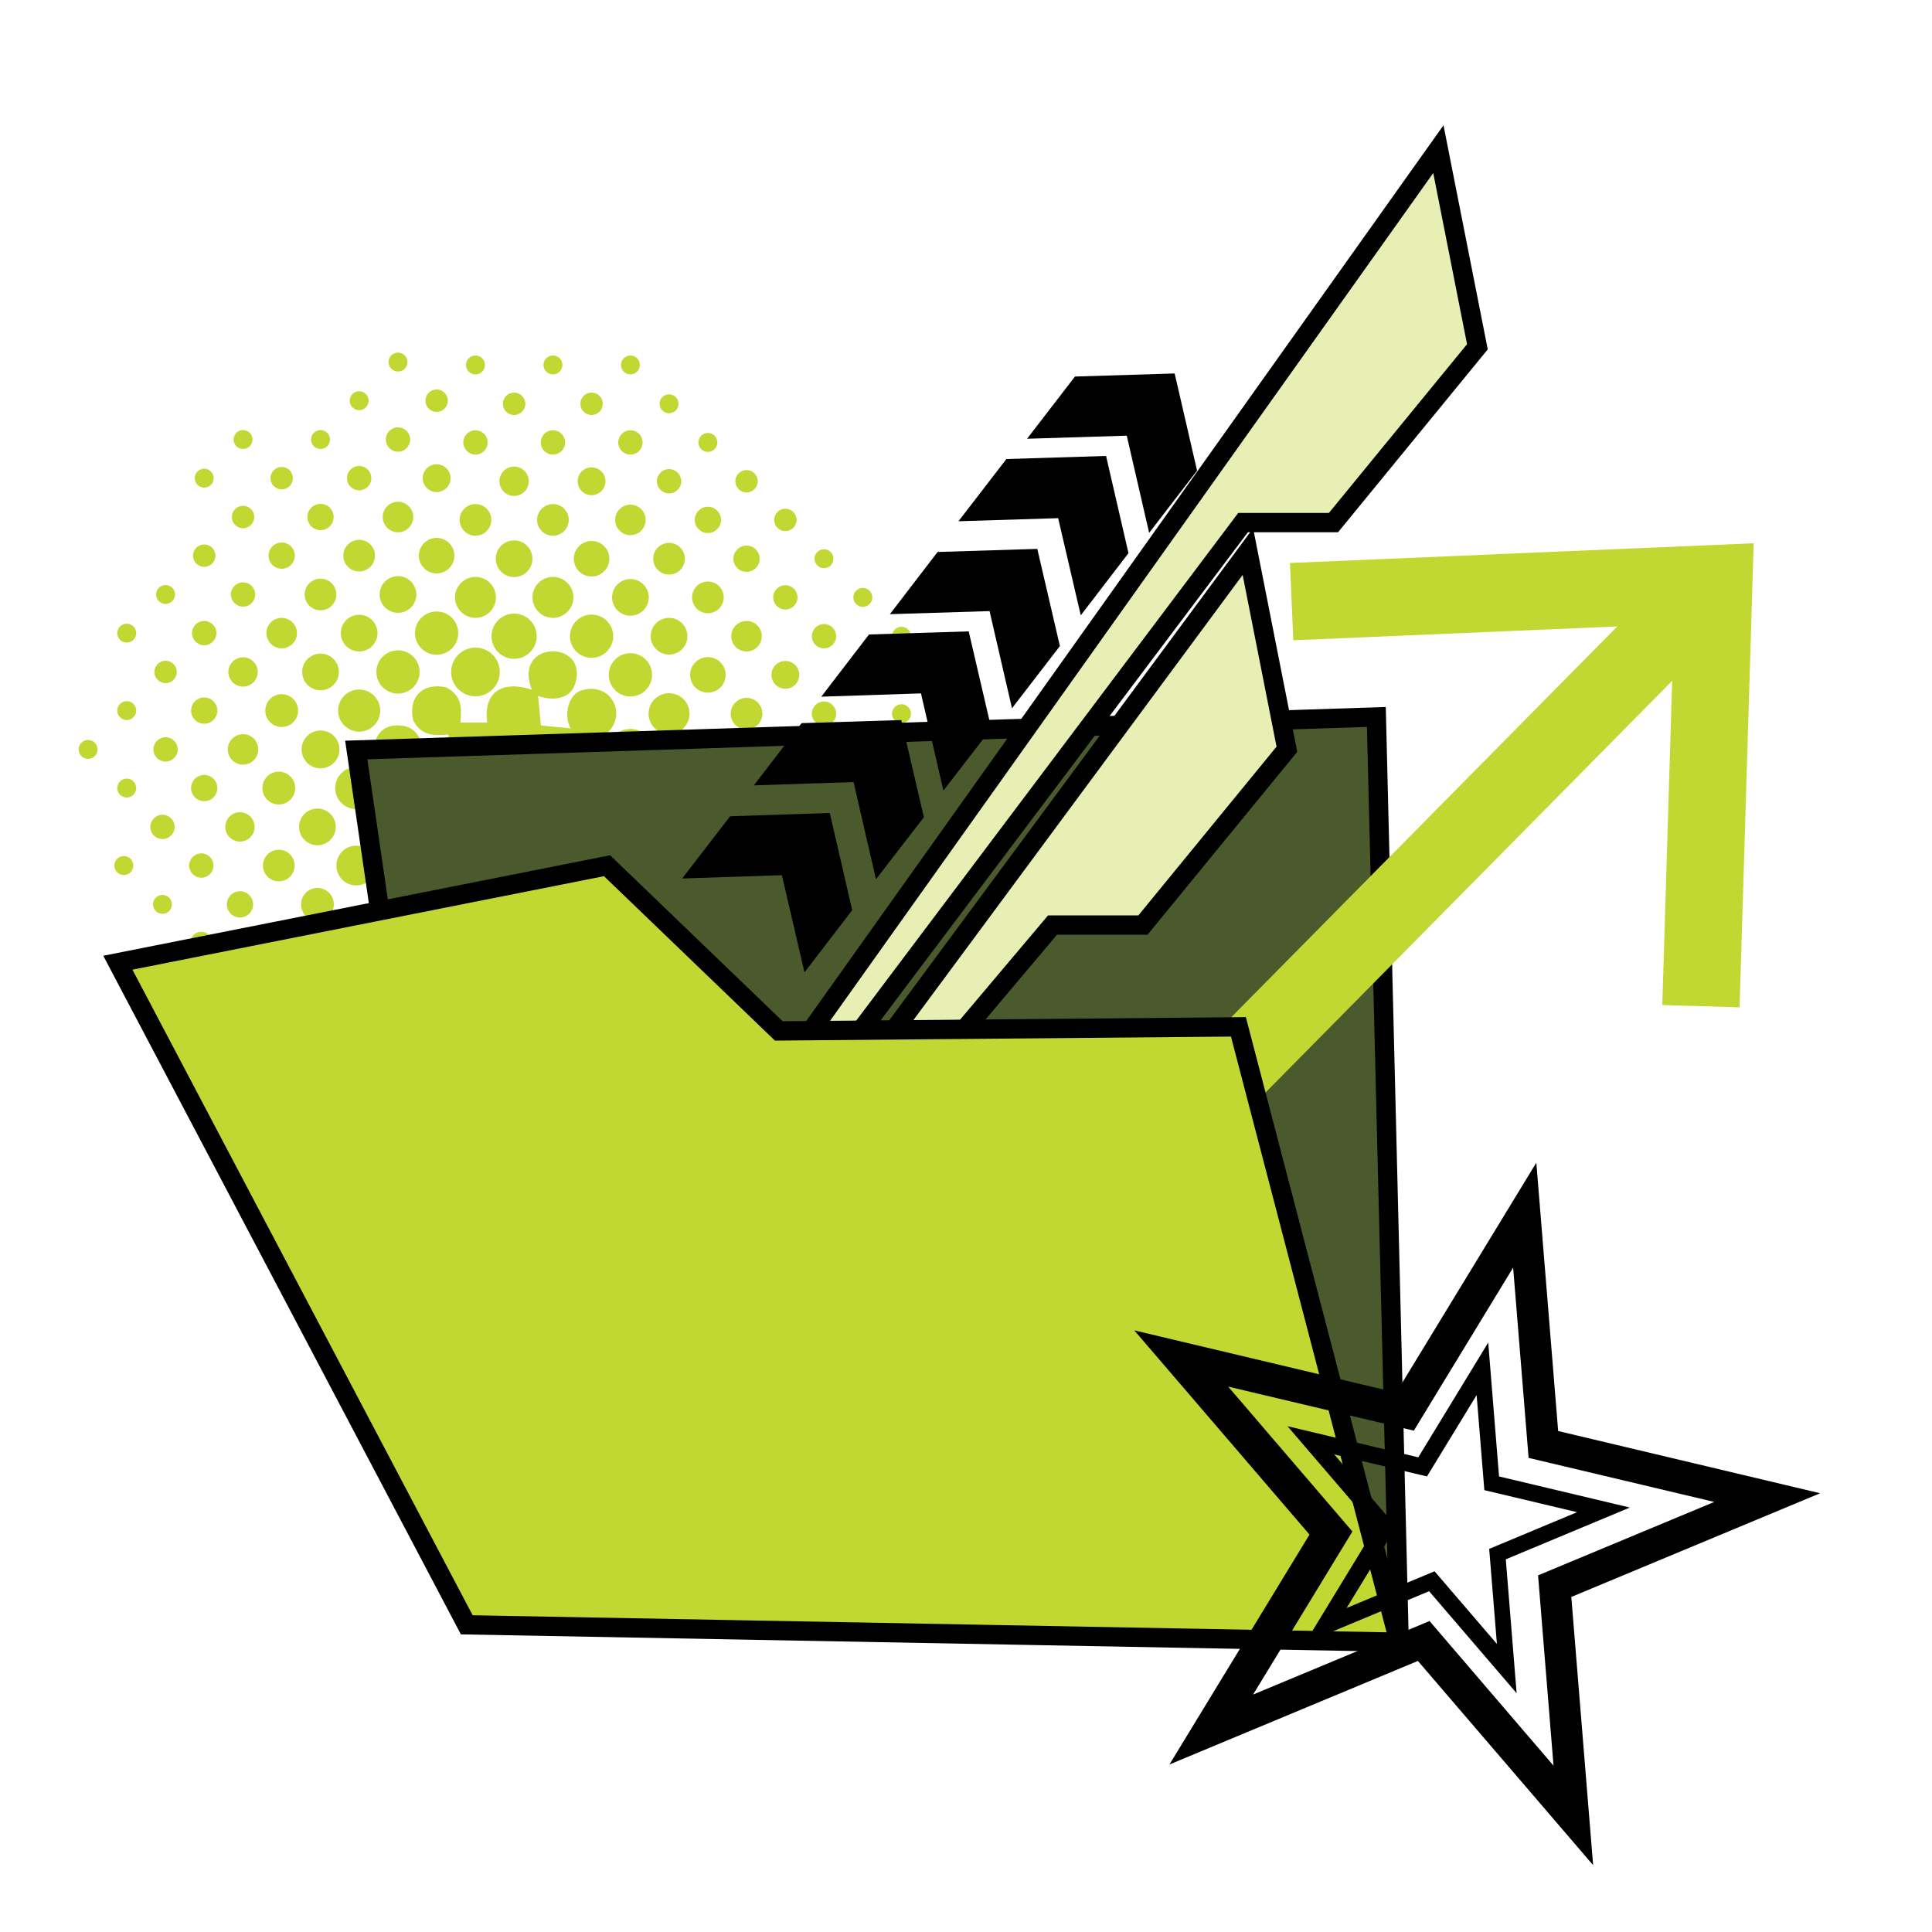 <?xml version="1.0" encoding="UTF-8"?>
<svg id="icons" xmlns="http://www.w3.org/2000/svg" viewBox="0 0 100 100">
  <defs>
    <style>
      .cls-1, .cls-2 {
        fill: #c2d832;
      }

      .cls-3 {
        fill: #4a5a2d;
      }

      .cls-3, .cls-4, .cls-5, .cls-2 {
        stroke-miterlimit: 10;
      }

      .cls-3, .cls-5, .cls-2 {
        stroke: #000;
      }

      .cls-4 {
        fill: none;
        stroke: #c2d832;
        stroke-width: 4px;
      }

      .cls-5 {
        fill: #e8efb5;
      }
    </style>
  </defs>
  <g>
    <path class="cls-1" d="M27.85,36.01l.15,1.54,1.54.15c-.37-.61-.16-1.76.57-1.97,1.61-.48,2.46,1.44,1.13,2.36h-1.39c.19.54.28,1.09,0,1.62,1.86-.74,2.83,2.05.93,2.55-.62.16-.7-.15-1.24-.24.47.77.38,1.8-.53,2.17-1.18.48-2.28-.6-1.78-1.78l-1.39-.08c.21,2.91-3.82,2.08-2.47-.46l-.99.31c-.73-.16-1.16-.59-1.32-1.32l.31-.99c-2.34,1.02-2.75-2.6-.55-2.31,1.04.14,1.3,1.39.7,2.16l.86-.31.99.31c.04-.34-.29-.52-.31-.86-.02-.28.2-.55.15-.84-.82.07-1.39.05-1.82-.72-.29-1.22.5-2,1.72-1.72.77.43.8,1,.72,1.82h1.39c-.23-1.64.86-2.19,2.31-1.7-1.03-2.6,2.98-2.6,2.24-.3-.26.82-1.23.89-1.94.61ZM27.23,38.33h-1.23c.26.4.09.67,0,1.08l1.23.15v-1.23ZM25.07,40.18c-.56.34-1.07,0-1.54-.31l.31.99-.31.86,1.39-.31.15-1.23ZM29.23,40.33l-1.39-.15c.18.58.2.96,0,1.54.59-.22,1-.14,1.54.15-.17-.61-.45-.88-.15-1.54Z"/>
    <circle class="cls-1" cx="26.46" cy="44.96" r="1.26"/>
    <circle class="cls-1" cx="24.61" cy="34.78" r="1.26"/>
    <circle class="cls-1" cx="32.63" cy="38.94" r="1.21"/>
    <circle class="cls-1" cx="22.45" cy="44.8" r="1.19"/>
    <circle class="cls-1" cx="30.47" cy="44.96" r="1.19"/>
    <circle class="cls-1" cx="26.61" cy="32.93" r="1.17"/>
    <circle class="cls-1" cx="32.47" cy="42.95" r="1.17"/>
    <circle class="cls-1" cx="20.44" cy="42.8" r="1.17"/>
    <circle class="cls-1" cx="28.46" cy="46.96" r="1.12"/>
    <circle class="cls-1" cx="22.6" cy="32.77" r="1.12"/>
    <circle class="cls-1" cx="30.62" cy="32.93" r="1.12"/>
    <circle class="cls-1" cx="24.45" cy="46.81" r="1.12"/>
    <circle class="cls-1" cx="20.6" cy="34.78" r="1.12"/>
    <circle class="cls-1" cx="32.63" cy="34.93" r="1.12"/>
    <circle class="cls-1" cx="18.59" cy="36.78" r="1.09"/>
    <circle class="cls-1" cx="18.44" cy="40.79" r="1.09"/>
    <circle class="cls-1" cx="34.48" cy="40.95" r="1.09"/>
    <circle class="cls-1" cx="34.63" cy="36.94" r="1.06"/>
    <circle class="cls-1" cx="28.62" cy="30.92" r="1.06"/>
    <circle class="cls-1" cx="24.61" cy="30.92" r="1.06"/>
    <circle class="cls-1" cx="26.46" cy="48.97" r="1.03"/>
    <circle class="cls-1" cx="32.47" cy="46.96" r="1.03"/>
    <circle class="cls-1" cx="18.44" cy="44.8" r="1.03"/>
    <circle class="cls-1" cx="20.44" cy="46.81" r="1.03"/>
    <circle class="cls-1" cx="34.48" cy="44.96" r="1.01"/>
    <circle class="cls-1" cx="22.45" cy="48.81" r=".98"/>
    <circle class="cls-1" cx="16.59" cy="38.79" r=".98"/>
    <circle class="cls-1" cx="20.6" cy="30.77" r=".95"/>
    <circle class="cls-1" cx="16.59" cy="34.78" r=".95"/>
    <circle class="cls-1" cx="34.63" cy="32.93" r=".95"/>
    <circle class="cls-1" cx="26.61" cy="28.92" r=".95"/>
    <circle class="cls-1" cx="36.64" cy="38.94" r=".95"/>
    <circle class="cls-1" cx="32.63" cy="30.92" r=".95"/>
    <circle class="cls-1" cx="16.43" cy="42.8" r=".95"/>
    <circle class="cls-1" cx="36.48" cy="42.95" r=".95"/>
    <circle class="cls-1" cx="30.47" cy="48.97" r=".95"/>
    <circle class="cls-1" cx="18.59" cy="32.77" r=".95"/>
    <circle class="cls-1" cx="28.46" cy="50.97" r=".92"/>
    <circle class="cls-1" cx="30.62" cy="28.92" r=".92"/>
    <circle class="cls-1" cx="24.45" cy="50.82" r=".92"/>
    <circle class="cls-1" cx="36.64" cy="34.93" r=".92"/>
    <circle class="cls-1" cx="22.6" cy="28.76" r=".92"/>
    <circle class="cls-1" cx="14.58" cy="36.78" r=".85"/>
    <circle class="cls-1" cx="38.49" cy="40.95" r=".85"/>
    <circle class="cls-1" cx="16.43" cy="46.81" r=".85"/>
    <circle class="cls-1" cx="36.48" cy="46.96" r=".85"/>
    <circle class="cls-1" cx="14.43" cy="40.79" r=".85"/>
    <circle class="cls-1" cx="18.44" cy="48.81" r=".85"/>
    <circle class="cls-1" cx="34.48" cy="48.97" r=".85"/>
    <circle class="cls-1" cx="26.46" cy="52.98" r=".82"/>
    <circle class="cls-1" cx="18.59" cy="28.76" r=".82"/>
    <circle class="cls-1" cx="24.61" cy="26.91" r=".82"/>
    <circle class="cls-1" cx="32.47" cy="50.97" r=".82"/>
    <circle class="cls-1" cx="20.44" cy="50.82" r=".82"/>
    <circle class="cls-1" cx="38.64" cy="36.94" r=".82"/>
    <circle class="cls-1" cx="38.49" cy="44.96" r=".82"/>
    <circle class="cls-1" cx="36.64" cy="30.92" r=".82"/>
    <circle class="cls-1" cx="14.43" cy="44.8" r=".82"/>
    <circle class="cls-1" cx="16.59" cy="30.77" r=".82"/>
    <circle class="cls-1" cx="28.62" cy="26.91" r=".82"/>
    <circle class="cls-1" cx="34.63" cy="28.92" r=".82"/>
    <circle class="cls-1" cx="30.47" cy="52.98" r=".79"/>
    <circle class="cls-1" cx="22.45" cy="52.82" r=".79"/>
    <circle class="cls-1" cx="38.64" cy="32.93" r=".79"/>
    <circle class="cls-1" cx="12.58" cy="38.79" r=".79"/>
    <circle class="cls-1" cx="20.6" cy="26.76" r=".79"/>
    <circle class="cls-1" cx="32.63" cy="26.91" r=".79"/>
    <circle class="cls-1" cx="40.49" cy="38.94" r=".79"/>
    <circle class="cls-1" cx="14.58" cy="32.77" r=".79"/>
    <circle class="cls-1" cx="26.61" cy="24.91" r=".76"/>
    <circle class="cls-1" cx="12.42" cy="42.8" r=".76"/>
    <circle class="cls-1" cx="40.49" cy="42.95" r=".76"/>
    <circle class="cls-1" cx="12.58" cy="34.78" r=".76"/>
    <circle class="cls-1" cx="18.44" cy="52.82" r=".72"/>
    <circle class="cls-1" cx="14.43" cy="48.81" r=".72"/>
    <circle class="cls-1" cx="30.62" cy="24.91" r=".72"/>
    <circle class="cls-1" cx="22.6" cy="24.75" r=".72"/>
    <circle class="cls-1" cx="38.49" cy="48.97" r=".72"/>
    <circle class="cls-1" cx="34.48" cy="52.98" r=".72"/>
    <circle class="cls-1" cx="16.43" cy="50.82" r=".72"/>
    <circle class="cls-1" cx="40.65" cy="34.93" r=".72"/>
    <circle class="cls-1" cx="36.48" cy="50.97" r=".72"/>
    <circle class="cls-1" cx="24.45" cy="54.83" r=".72"/>
    <circle class="cls-1" cx="28.46" cy="54.98" r=".72"/>
    <circle class="cls-1" cx="14.58" cy="28.76" r=".68"/>
    <circle class="cls-1" cx="38.64" cy="28.92" r=".68"/>
    <circle class="cls-1" cx="40.49" cy="46.96" r=".68"/>
    <circle class="cls-1" cx="12.42" cy="46.81" r=".68"/>
    <circle class="cls-1" cx="10.57" cy="36.78" r=".68"/>
    <circle class="cls-1" cx="36.64" cy="26.91" r=".68"/>
    <circle class="cls-1" cx="16.59" cy="26.76" r=".68"/>
    <circle class="cls-1" cx="42.5" cy="40.95" r=".68"/>
    <circle class="cls-1" cx="10.57" cy="40.79" r=".68"/>
    <circle class="cls-1" cx="20.44" cy="54.83" r=".68"/>
    <circle class="cls-1" cx="32.63" cy="22.9" r=".63"/>
    <circle class="cls-1" cx="18.59" cy="24.75" r=".63"/>
    <circle class="cls-1" cx="34.63" cy="24.91" r=".63"/>
    <circle class="cls-1" cx="12.58" cy="30.77" r=".63"/>
    <circle class="cls-1" cx="40.65" cy="30.92" r=".63"/>
    <circle class="cls-1" cx="10.57" cy="32.77" r=".63"/>
    <circle class="cls-1" cx="42.65" cy="32.93" r=".63"/>
    <circle class="cls-1" cx="8.57" cy="38.79" r=".63"/>
    <circle class="cls-1" cx="44.5" cy="38.94" r=".63"/>
    <circle class="cls-1" cx="8.41" cy="42.8" r=".63"/>
    <circle class="cls-1" cx="42.65" cy="36.94" r=".63"/>
    <circle class="cls-1" cx="36.48" cy="54.98" r=".63"/>
    <circle class="cls-1" cx="10.42" cy="44.8" r=".63"/>
    <circle class="cls-1" cx="42.5" cy="44.96" r=".63"/>
    <circle class="cls-1" cx="12.42" cy="50.82" r=".63"/>
    <circle class="cls-1" cx="40.49" cy="50.97" r=".63"/>
    <circle class="cls-1" cx="14.43" cy="52.82" r=".63"/>
    <circle class="cls-1" cx="38.49" cy="52.98" r=".63"/>
    <circle class="cls-1" cx="20.6" cy="22.75" r=".63"/>
    <circle class="cls-1" cx="16.43" cy="54.83" r=".63"/>
    <circle class="cls-1" cx="24.61" cy="22.9" r=".63"/>
    <circle class="cls-1" cx="28.62" cy="22.9" r=".63"/>
    <circle class="cls-1" cx="32.47" cy="54.98" r=".63"/>
    <circle class="cls-1" cx="22.45" cy="56.83" r=".63"/>
    <circle class="cls-1" cx="26.46" cy="56.99" r=".63"/>
    <circle class="cls-1" cx="30.47" cy="56.99" r=".63"/>
    <circle class="cls-1" cx="12.58" cy="26.76" r=".58"/>
    <circle class="cls-1" cx="44.5" cy="42.95" r=".58"/>
    <circle class="cls-1" cx="8.57" cy="34.78" r=".58"/>
    <circle class="cls-1" cx="42.5" cy="48.97" r=".58"/>
    <circle class="cls-1" cx="26.61" cy="20.9" r=".58"/>
    <circle class="cls-1" cx="14.58" cy="24.75" r=".58"/>
    <circle class="cls-1" cx="40.65" cy="26.91" r=".58"/>
    <circle class="cls-1" cx="22.6" cy="20.74" r=".58"/>
    <circle class="cls-1" cx="38.64" cy="24.91" r=".58"/>
    <circle class="cls-1" cx="30.62" cy="20.9" r=".58"/>
    <circle class="cls-1" cx="10.42" cy="48.81" r=".58"/>
    <circle class="cls-1" cx="10.57" cy="28.76" r=".58"/>
    <circle class="cls-1" cx="18.44" cy="56.83" r=".58"/>
    <circle class="cls-1" cx="44.66" cy="34.93" r=".58"/>
    <circle class="cls-1" cx="34.48" cy="56.99" r=".58"/>
    <circle class="cls-1" cx="24.45" cy="58.84" r=".58"/>
    <circle class="cls-1" cx="10.57" cy="24.75" r=".49"/>
    <circle class="cls-1" cx="36.64" cy="22.9" r=".49"/>
    <circle class="cls-1" cx="16.59" cy="22.75" r=".49"/>
    <circle class="cls-1" cx="12.58" cy="22.75" r=".49"/>
    <circle class="cls-1" cx="34.63" cy="20.9" r=".49"/>
    <circle class="cls-1" cx="18.59" cy="20.74" r=".49"/>
    <circle class="cls-1" cx="8.41" cy="50.82" r=".49"/>
    <circle class="cls-1" cx="44.5" cy="50.97" r=".49"/>
    <circle class="cls-1" cx="32.63" cy="18.89" r=".49"/>
    <circle class="cls-1" cx="4.56" cy="38.79" r=".49"/>
    <circle class="cls-1" cx="28.62" cy="18.89" r=".49"/>
    <circle class="cls-1" cx="24.61" cy="18.89" r=".49"/>
    <circle class="cls-1" cx="6.56" cy="36.78" r=".49"/>
    <circle class="cls-1" cx="10.42" cy="52.82" r=".49"/>
    <circle class="cls-1" cx="6.41" cy="44.8" r=".49"/>
    <circle class="cls-1" cx="42.5" cy="52.98" r=".49"/>
    <circle class="cls-1" cx="46.66" cy="36.94" r=".49"/>
    <circle class="cls-1" cx="46.51" cy="44.96" r=".49"/>
    <circle class="cls-1" cx="46.51" cy="40.95" r=".49"/>
    <circle class="cls-1" cx="6.56" cy="40.79" r=".49"/>
    <circle class="cls-1" cx="12.42" cy="54.83" r=".49"/>
    <circle class="cls-1" cx="46.66" cy="32.93" r=".49"/>
    <circle class="cls-1" cx="8.41" cy="46.81" r=".49"/>
    <circle class="cls-1" cx="40.49" cy="54.98" r=".49"/>
    <circle class="cls-1" cx="44.5" cy="46.96" r=".49"/>
    <circle class="cls-1" cx="42.65" cy="28.92" r=".49"/>
    <circle class="cls-1" cx="14.43" cy="56.83" r=".49"/>
    <circle class="cls-1" cx="6.56" cy="32.77" r=".49"/>
    <circle class="cls-1" cx="44.66" cy="30.92" r=".49"/>
    <circle class="cls-1" cx="20.6" cy="18.74" r=".49"/>
    <circle class="cls-1" cx="38.49" cy="56.99" r=".49"/>
    <circle class="cls-1" cx="8.57" cy="30.77" r=".49"/>
    <circle class="cls-1" cx="16.43" cy="58.84" r=".49"/>
    <circle class="cls-1" cx="20.44" cy="58.84" r=".49"/>
    <circle class="cls-1" cx="28.46" cy="58.99" r=".49"/>
    <circle class="cls-1" cx="32.47" cy="58.99" r=".49"/>
    <circle class="cls-1" cx="36.48" cy="58.99" r=".49"/>
    <circle class="cls-1" cx="22.45" cy="60.84" r=".49"/>
    <circle class="cls-1" cx="26.46" cy="60.84" r=".49"/>
    <circle class="cls-1" cx="30.47" cy="61" r=".49"/>
  </g>
  <polygon class="cls-3" points="18.44 38.82 71.24 37.11 72.42 85 24.96 83.5 18.44 38.82"/>
  <path class="cls-5" d="M33.76,70.2c.38-.46,30.83-41.65,30.83-41.65l2.02,10.23-7.45,9.1h-4.68l-18.83,22.32h-1.9Z"/>
  <g>
    <line class="cls-4" x1="87.72" y1="31.21" x2="55.45" y2="63.88"/>
    <polygon class="cls-1" points="66.77 29.14 66.94 33.14 86.64 32.3 86.04 52.02 90.04 52.14 90.77 28.12 66.77 29.14"/>
  </g>
  <path class="cls-5" d="M29.97,70.2c.38-.46,44.48-62.48,44.48-62.48l2.02,10.23-7.45,9.1h-4.68l-32.47,43.15h-1.9Z"/>
  <polygon class="cls-2" points="24.16 84.1 6.1 49.83 31.42 44.81 40.31 53.36 64.1 53.15 72.42 85 24.16 84.1"/>
  <g>
    <path d="M81.35,82.65l12.86-5.36-13.56-3.22-1.13-13.89-7.25,11.9-13.56-3.22,9.07,10.57-7.25,11.9,12.86-5.36,9.07,10.57-1.13-13.89ZM73.98,83.91l-9.12,3.8,5.14-8.44-6.43-7.5,9.61,2.28,5.14-8.44.8,9.85,9.61,2.28-9.12,3.8.8,9.85-6.43-7.5Z"/>
    <path d="M77.94,80.71l6.42-2.68-6.77-1.61-.56-6.93-3.62,5.94-6.77-1.61,4.53,5.28-3.62,5.94,6.42-2.68,4.53,5.28-.56-6.93ZM74.25,81.33l-4.55,1.9,2.57-4.21-3.21-3.74,4.8,1.14,2.57-4.21.4,4.92,4.8,1.14-4.55,1.9.4,4.92-3.21-3.74Z"/>
  </g>
  <g>
    <polygon points="50.14 32.68 44.98 32.84 42.51 36.06 47.67 35.89 48.83 40.92 51.31 37.71 50.14 32.68"/>
    <polygon points="46.65 37.27 41.49 37.43 39.02 40.65 44.18 40.48 45.34 45.51 47.82 42.3 46.65 37.27"/>
    <polygon points="42.95 42.08 37.79 42.25 35.31 45.47 40.47 45.3 41.64 50.33 44.11 47.11 42.95 42.08"/>
  </g>
  <g>
    <polygon points="60.8 19.33 55.64 19.49 53.16 22.71 58.32 22.55 59.48 27.58 61.96 24.36 60.8 19.33"/>
    <polygon points="57.25 23.6 52.09 23.76 49.61 26.98 54.77 26.82 55.94 31.85 58.41 28.63 57.25 23.6"/>
    <polygon points="53.69 28.41 48.53 28.57 46.06 31.79 51.22 31.63 52.38 36.66 54.86 33.44 53.69 28.41"/>
  </g>
</svg>